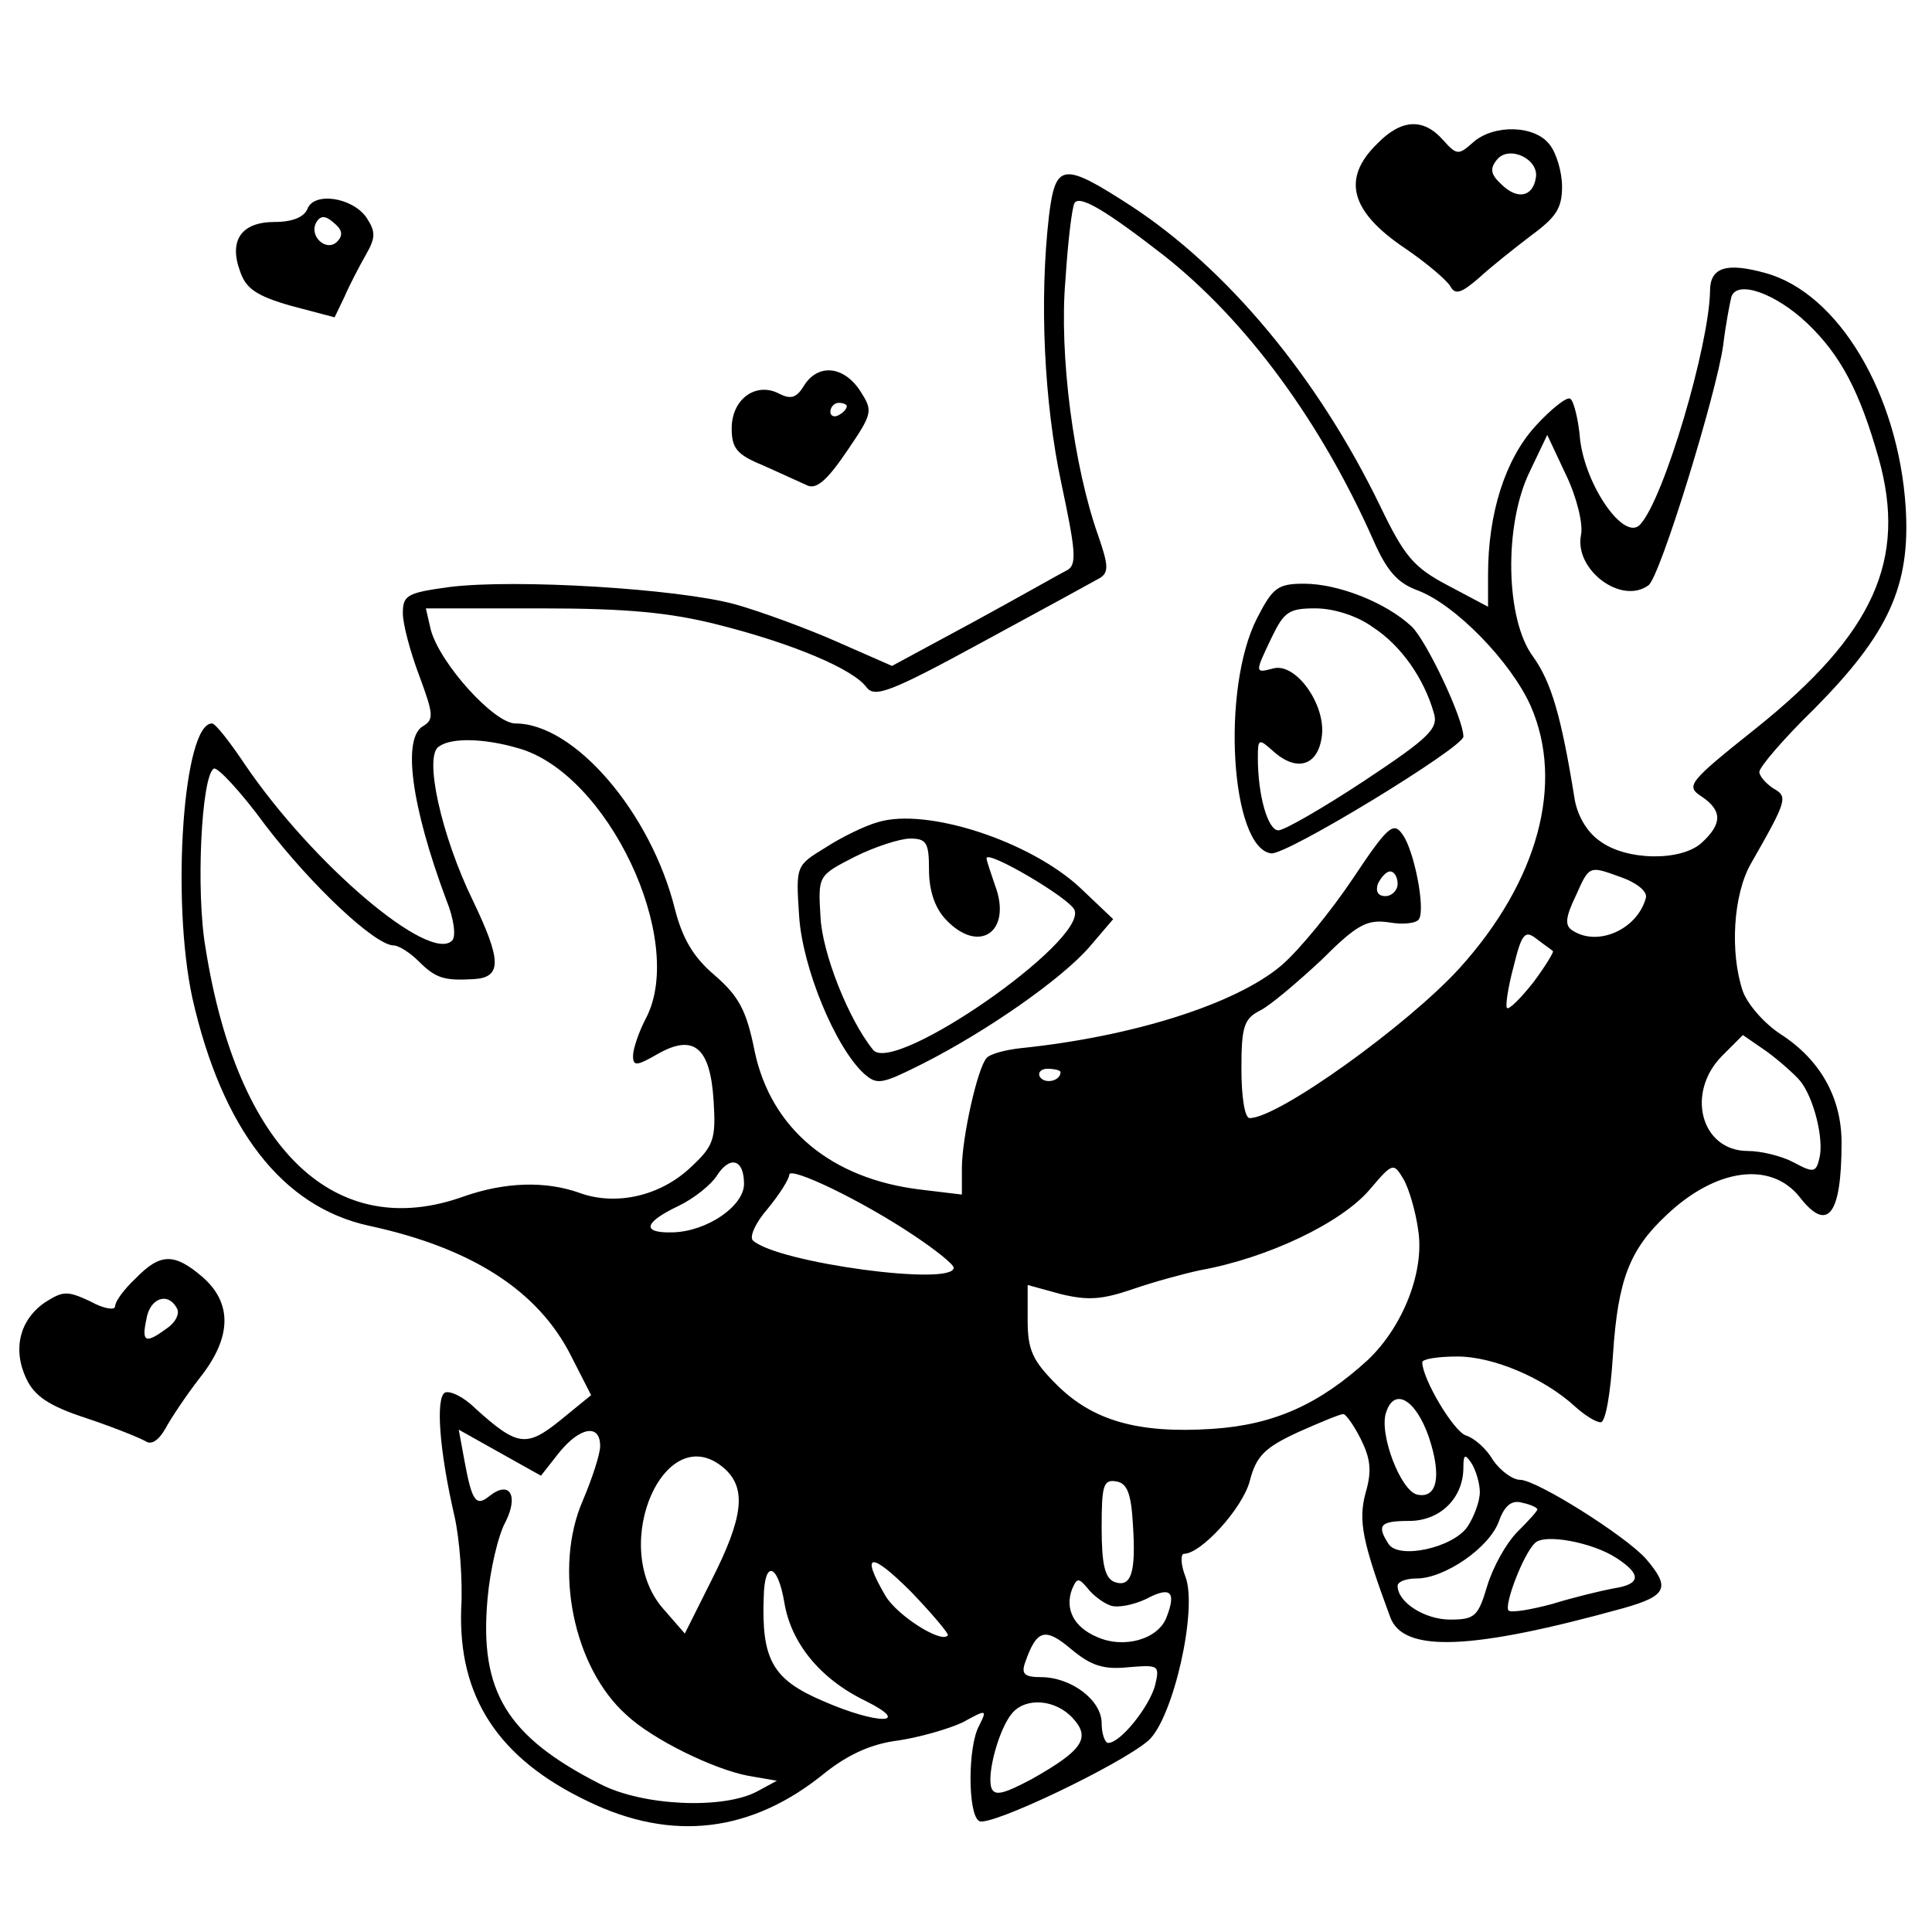 <?xml version="1.0" standalone="no"?>
<!DOCTYPE svg PUBLIC "-//W3C//DTD SVG 20010904//EN"
 "http://www.w3.org/TR/2001/REC-SVG-20010904/DTD/svg10.dtd">
<svg version="1.0" xmlns="http://www.w3.org/2000/svg"
 width="235pt" height="235pt" viewBox="0 0 235 235"
 preserveAspectRatio="xMidYMid meet">
<g transform="translate(0,235) scale(0.1,-0.1)"
fill="#000000" stroke="none">
<path d="M1675 2175 c-43 -42 -33 -82 34 -127 25 -17 50 -38 55 -46 6 -11 13
-9 35 10 14 13 43 36 64 52 30 22 37 33 37 59 0 18 -7 41 -15 51 -18 24 -68
25 -93 3 -18 -16 -20 -16 -37 3 -24 27 -51 25 -80 -5z m193 -42 c-4 -23 -23
-26 -42 -7 -13 12 -14 19 -5 30 15 18 52 0 47 -23z"/>
<path d="M1276 2088 c-12 -103 -6 -228 15 -326 17 -80 19 -98 8 -105 -8 -4
-59 -33 -114 -63 l-100 -54 -66 29 c-36 16 -93 37 -125 46 -70 19 -267 31
-347 21 -52 -7 -57 -10 -57 -32 0 -13 9 -47 20 -76 17 -46 18 -53 5 -61 -26
-14 -15 -97 28 -212 9 -22 12 -44 7 -49 -27 -28 -169 92 -252 214 -18 27 -36
50 -40 50 -35 1 -50 -214 -24 -334 36 -159 109 -254 215 -277 125 -27 206 -79
246 -159 l24 -47 -38 -31 c-41 -33 -52 -31 -103 15 -14 14 -31 22 -37 19 -11
-7 -7 -69 12 -151 6 -27 10 -78 8 -111 -4 -108 45 -183 154 -235 103 -50 200
-38 289 35 28 22 56 35 89 39 26 4 61 14 78 22 29 16 30 16 20 -4 -14 -25 -14
-108 0 -116 12 -8 173 69 206 98 30 27 60 159 45 199 -6 15 -6 28 -2 28 21 0
71 55 80 88 8 31 18 41 59 60 27 12 51 22 55 22 3 0 13 -14 21 -30 12 -24 14
-39 6 -66 -9 -34 -4 -59 30 -151 16 -44 100 -40 284 11 53 15 57 25 27 60 -25
28 -133 96 -153 96 -9 0 -24 11 -33 24 -8 14 -23 27 -33 30 -15 5 -53 69 -53
89 0 4 19 7 43 7 43 0 105 -26 143 -61 11 -10 25 -19 31 -19 6 0 12 35 15 83
6 90 20 127 65 169 60 57 127 66 162 22 34 -44 51 -22 51 66 0 55 -26 101 -74
132 -20 13 -40 36 -46 52 -16 47 -12 118 10 156 44 77 45 81 27 91 -9 6 -17
15 -17 20 0 6 30 41 67 77 90 91 117 149 111 245 -9 138 -82 261 -171 285 -47
13 -67 7 -67 -22 -1 -66 -56 -253 -85 -284 -19 -21 -66 46 -73 103 -2 25 -8
48 -12 50 -4 3 -24 -13 -43 -34 -36 -40 -57 -105 -57 -180 l0 -39 -49 26 c-42
22 -53 36 -82 96 -76 157 -186 289 -304 366 -82 53 -91 52 -99 -12z m140 -49
c100 -79 190 -201 254 -345 17 -39 30 -53 54 -62 46 -17 114 -87 138 -141 41
-94 9 -213 -87 -319 -63 -69 -220 -182 -255 -182 -6 0 -10 26 -10 60 0 51 3
61 23 71 12 6 45 34 74 61 44 44 56 50 83 46 17 -3 33 -1 36 4 8 13 -6 84 -20
103 -11 16 -18 10 -60 -53 -26 -39 -65 -87 -87 -106 -55 -47 -181 -87 -318
-101 -18 -2 -37 -7 -41 -12 -11 -12 -30 -97 -30 -134 l0 -32 -50 6 c-109 13
-182 74 -202 168 -10 50 -19 67 -49 93 -26 22 -39 45 -48 80 -29 117 -122 226
-194 226 -26 0 -92 73 -103 114 l-6 26 139 0 c106 0 158 -5 217 -20 91 -23
164 -54 180 -76 10 -13 29 -6 141 55 72 39 136 74 143 78 11 7 10 16 -2 51
-30 84 -48 221 -40 312 3 47 8 88 11 93 6 10 37 -8 109 -64z m782 -82 c41 -39
64 -83 87 -164 35 -124 -6 -214 -148 -328 -84 -67 -87 -71 -67 -84 25 -17 25
-33 0 -56 -25 -23 -92 -22 -124 2 -16 11 -28 32 -31 53 -16 99 -28 140 -50
171 -34 45 -36 161 -4 226 l21 44 23 -49 c13 -27 21 -60 18 -73 -8 -42 49 -85
82 -61 14 9 83 234 91 292 3 25 8 51 10 59 7 21 54 4 92 -32z m-1568 -517
c109 -30 205 -233 156 -328 -9 -17 -16 -38 -16 -46 0 -13 4 -13 30 2 44 25 64
8 68 -57 3 -47 0 -55 -28 -81 -37 -35 -91 -47 -135 -31 -42 15 -91 13 -140 -4
-157 -57 -276 56 -315 302 -12 69 -5 209 10 218 4 3 33 -28 63 -69 55 -72 133
-146 156 -146 6 0 20 -9 30 -19 21 -21 31 -24 67 -22 35 2 34 23 -1 96 -38 78
-60 176 -41 187 15 11 55 10 96 -2z m1372 -182 c-10 -38 -58 -60 -89 -40 -10
6 -9 16 4 43 16 36 16 36 52 23 21 -7 35 -18 33 -26z m-302 17 c0 -8 -7 -15
-15 -15 -9 0 -12 6 -9 15 4 8 10 15 15 15 5 0 9 -7 9 -15z m189 -82 c1 -1 -9
-18 -24 -38 -15 -19 -30 -34 -32 -31 -2 2 1 24 8 50 10 41 14 45 28 34 9 -7
18 -13 20 -15z m300 -157 c17 -20 30 -72 24 -95 -4 -17 -7 -18 -31 -5 -15 8
-40 14 -56 14 -57 0 -76 71 -31 116 l25 25 29 -20 c15 -11 33 -27 40 -35z
m-899 10 c0 -11 -19 -15 -25 -6 -3 5 1 10 9 10 9 0 16 -2 16 -4z m-385 -136
c0 -27 -45 -58 -87 -59 -38 -1 -35 12 7 32 19 9 40 26 47 37 16 25 33 20 33
-10z m820 -56 c8 -50 -18 -117 -61 -158 -59 -54 -114 -79 -189 -84 -91 -6
-146 10 -190 54 -29 29 -35 42 -35 78 l0 43 40 -11 c33 -8 50 -7 88 6 26 9 63
19 82 23 83 15 172 58 206 98 28 33 29 33 41 13 7 -12 15 -40 18 -62z m-613
-7 c27 -18 48 -35 48 -39 0 -23 -214 6 -244 33 -5 4 3 22 18 39 14 17 26 36
26 41 0 11 88 -31 152 -74z m626 -245 c16 -48 10 -75 -14 -70 -20 4 -47 74
-38 100 10 31 36 16 52 -30z m-1058 -19 c25 31 50 36 50 8 0 -10 -10 -40 -21
-66 -36 -82 -12 -203 53 -261 32 -30 106 -66 148 -74 l35 -6 -24 -13 c-41 -22
-139 -18 -191 9 -114 58 -147 113 -137 225 3 35 13 78 22 94 16 32 5 51 -20
31 -16 -13 -21 -6 -30 43 l-7 38 50 -28 50 -28 22 28z m202 -20 c26 -24 22
-59 -16 -134 l-33 -66 -27 31 c-66 77 4 234 76 169z m918 -28 c0 -11 -7 -30
-15 -42 -18 -26 -84 -40 -96 -21 -15 23 -10 28 25 28 38 0 66 28 66 65 0 16 2
17 10 5 5 -8 10 -24 10 -35z m-422 -39 c4 -59 -2 -78 -23 -70 -11 5 -15 21
-15 66 0 51 2 59 18 56 13 -2 18 -15 20 -52z m492 18 c0 -2 -11 -14 -24 -27
-14 -14 -30 -43 -37 -66 -11 -37 -15 -41 -45 -41 -31 0 -64 21 -64 41 0 5 10
9 23 9 34 0 88 37 100 69 7 20 16 27 29 23 10 -2 18 -6 18 -8z m96 -59 c31
-20 30 -32 -3 -37 -16 -3 -49 -11 -75 -19 -26 -7 -50 -11 -53 -8 -6 6 18 69
32 82 11 12 70 1 99 -18z m-813 -94 c-7 -11 -62 24 -76 48 -31 53 -18 54 31 5
26 -27 46 -51 45 -53z m-199 40 c8 -49 43 -93 99 -120 58 -29 14 -29 -52 0
-61 26 -75 50 -72 127 1 45 17 40 25 -7z m397 -4 c9 -3 28 1 43 8 30 16 37 9
25 -22 -10 -27 -52 -39 -85 -24 -28 12 -39 34 -30 58 6 14 8 14 19 1 6 -8 19
-18 28 -21z m21 -75 c37 3 39 3 33 -22 -7 -26 -42 -70 -57 -70 -4 0 -8 11 -8
24 0 28 -37 56 -74 56 -20 0 -24 4 -19 18 14 40 24 43 56 16 24 -20 39 -25 69
-22z m-67 -62 c22 -24 12 -39 -50 -74 -34 -18 -45 -21 -49 -11 -6 17 9 72 25
91 17 20 53 17 74 -6z"/>
<path d="M1529 1598 c-44 -86 -32 -279 17 -286 18 -3 234 129 234 142 0 22
-45 117 -63 134 -31 29 -89 52 -131 52 -32 0 -38 -5 -57 -42z m141 -11 c34
-22 62 -62 74 -104 6 -19 -5 -30 -85 -83 -50 -33 -97 -60 -104 -60 -13 0 -25
43 -25 88 0 24 1 24 19 8 29 -26 55 -17 59 20 4 38 -32 88 -59 81 -23 -6 -23
-6 -2 38 15 31 21 35 53 35 22 0 51 -9 70 -23z"/>
<path d="M1068 1350 c-15 -4 -44 -18 -64 -31 -36 -22 -36 -22 -32 -83 4 -63
44 -160 79 -192 16 -14 21 -13 71 12 79 40 169 103 203 142 l29 34 -40 38
c-61 57 -187 98 -246 80z m62 -58 c0 -25 7 -46 20 -60 41 -44 82 -15 60 42 -5
15 -10 29 -10 32 0 11 102 -49 107 -63 15 -38 -220 -201 -245 -170 -30 37 -62
118 -64 162 -3 50 -3 50 42 73 24 12 55 22 67 22 20 0 23 -5 23 -38z"/>
<path d="M374 2096 c-4 -10 -18 -16 -40 -16 -40 0 -56 -22 -42 -60 7 -21 20
-30 62 -42 l53 -14 12 25 c6 14 18 37 26 51 12 21 12 28 1 45 -17 25 -64 32
-72 11z m36 -40 c-13 -13 -35 7 -25 24 5 8 11 8 21 -1 10 -8 12 -15 4 -23z"/>
<path d="M978 1881 c-9 -15 -16 -17 -30 -10 -28 15 -58 -6 -58 -42 0 -24 6
-32 38 -45 20 -9 44 -20 53 -24 11 -6 24 4 49 41 32 47 32 49 16 74 -20 30
-51 33 -68 6z m52 -25 c0 -3 -4 -8 -10 -11 -5 -3 -10 -1 -10 4 0 6 5 11 10 11
6 0 10 -2 10 -4z"/>
<path d="M165 795 c-14 -13 -25 -28 -25 -34 0 -5 -14 -3 -30 6 -28 13 -33 13
-55 -1 -31 -21 -40 -57 -23 -93 10 -21 27 -33 73 -48 33 -11 65 -24 72 -28 7
-5 16 1 24 15 7 13 25 40 42 62 39 49 40 91 3 123 -34 29 -51 29 -81 -2z m50
-36 c4 -6 -1 -17 -11 -24 -27 -20 -32 -18 -26 10 4 26 26 34 37 14z"/>
</g>
</svg>
